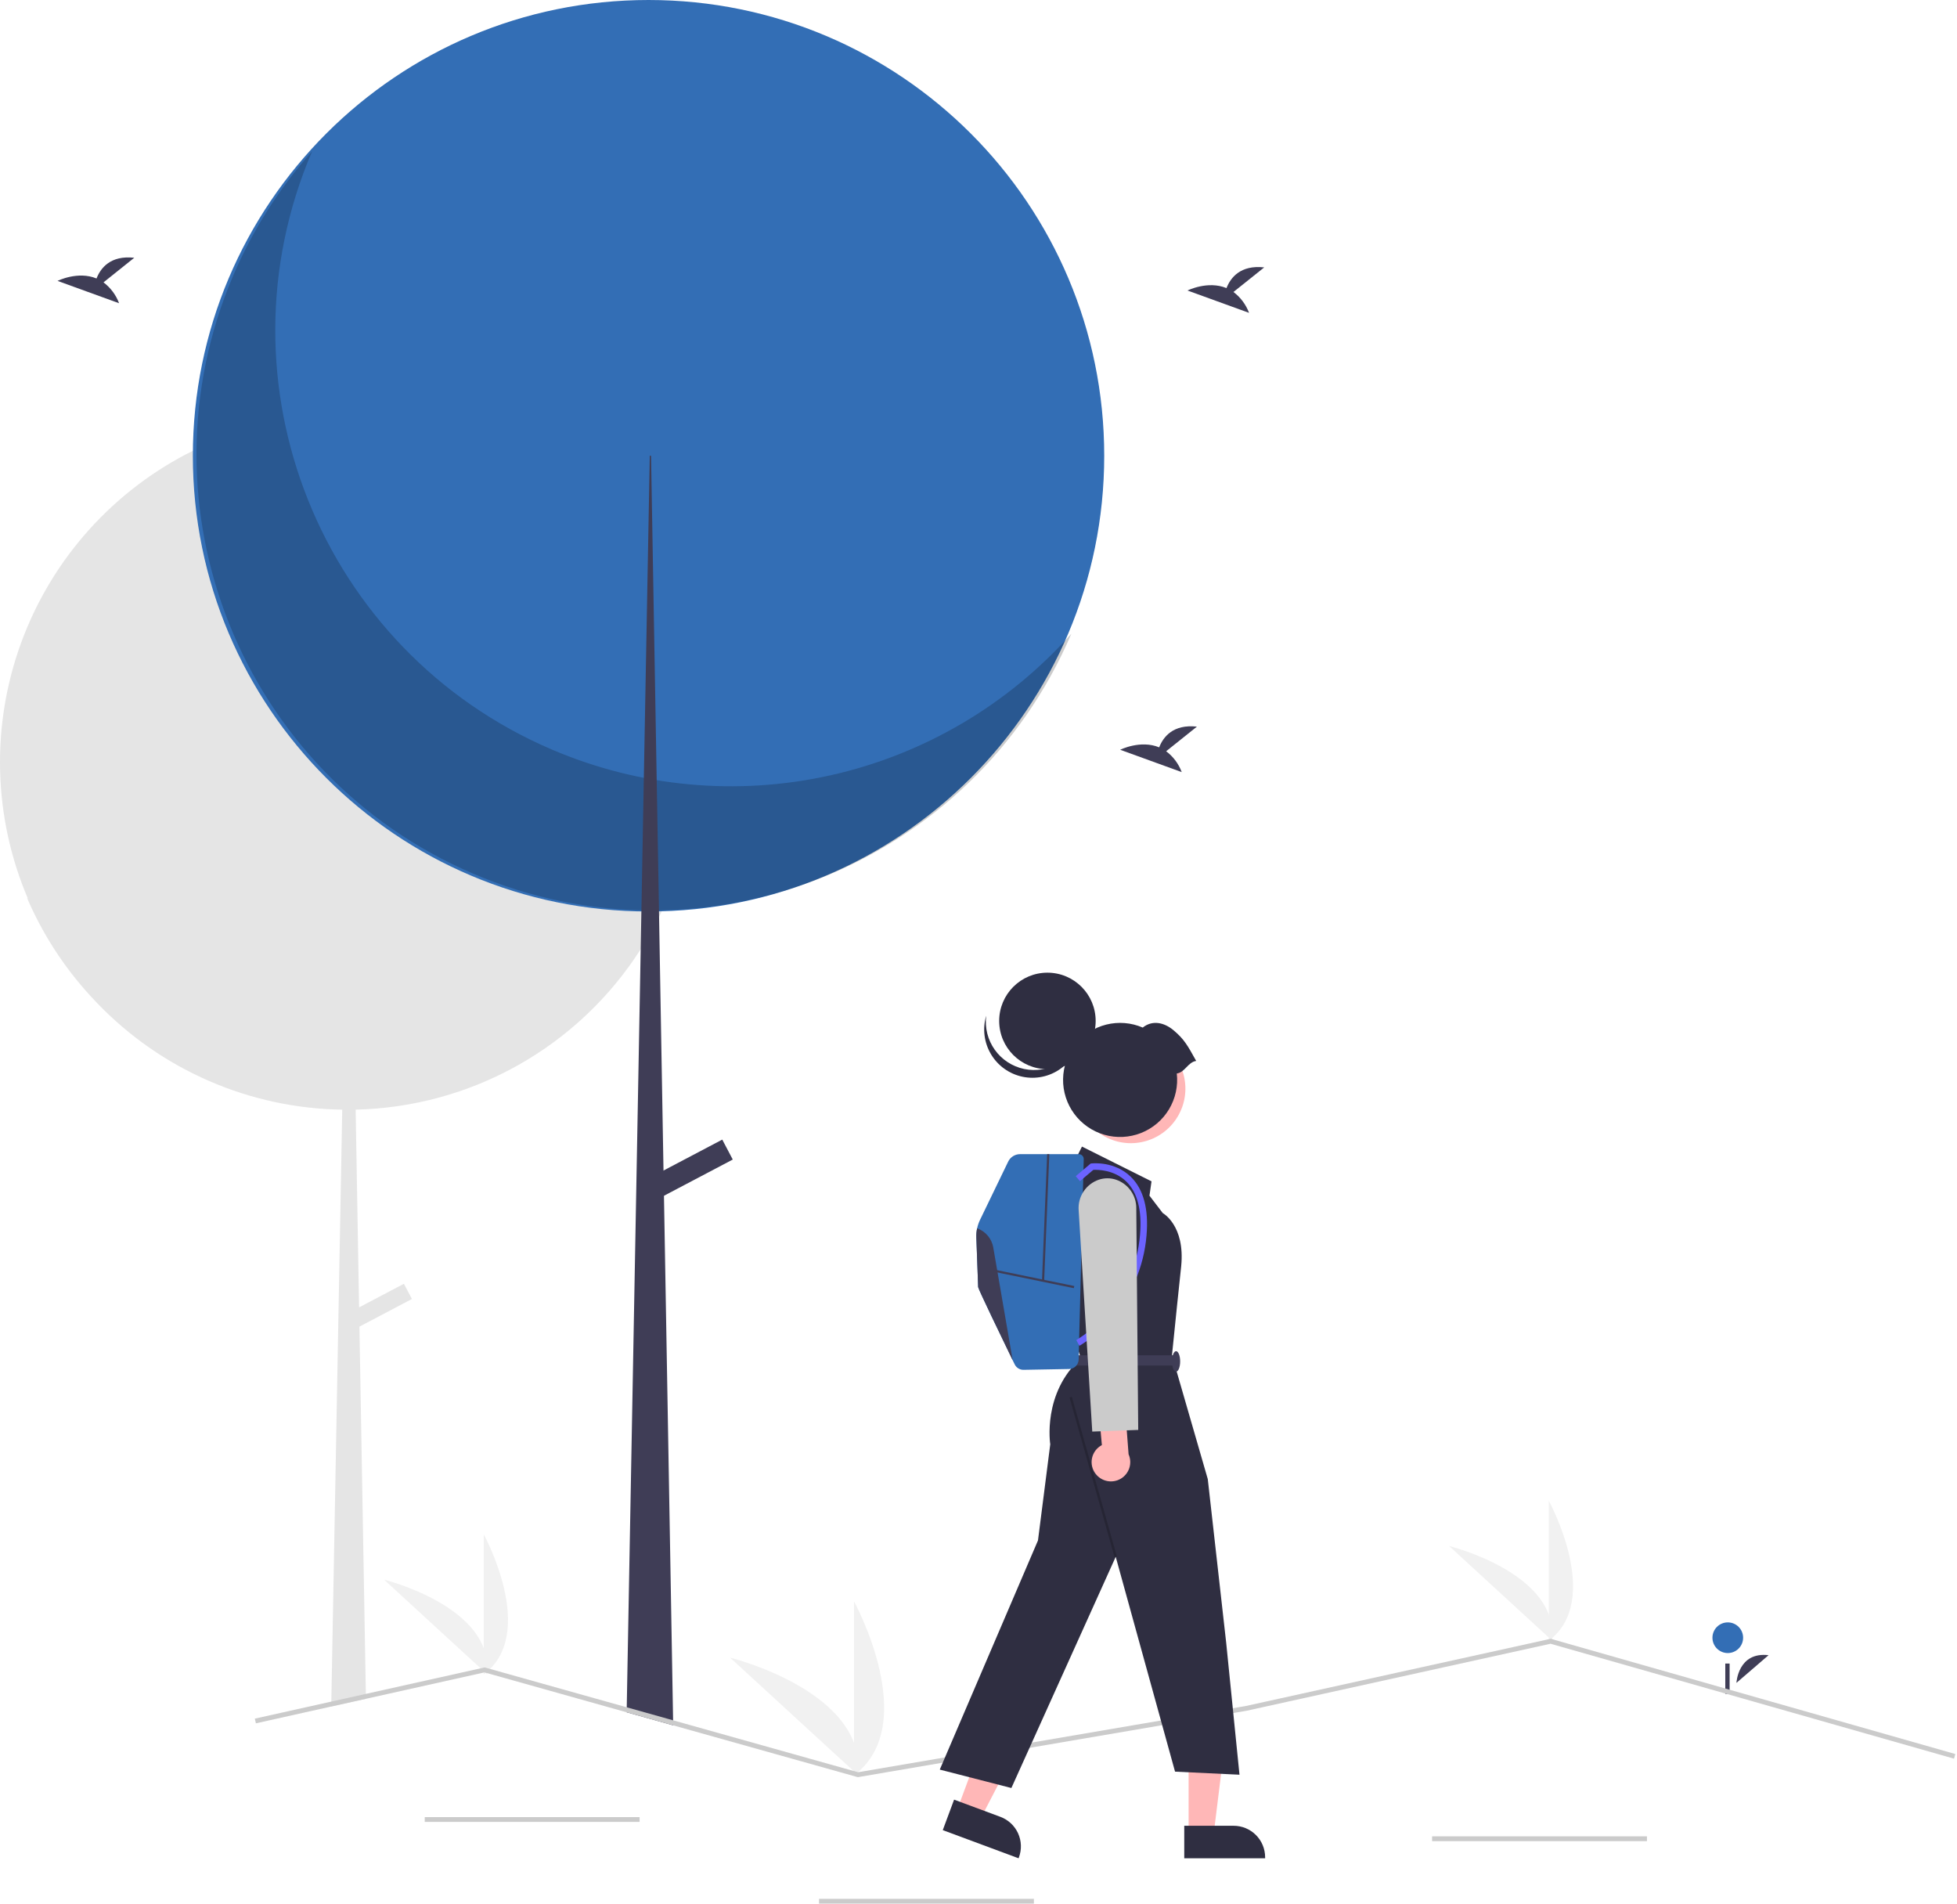 <svg width="814" height="792" viewBox="0 0 814 792" fill="none" xmlns="http://www.w3.org/2000/svg">
<g clip-path="url(#clip0)">
<path d="M722.259 699.89C722.259 699.89 722.88 686.864 735.625 688.378Z" fill="#3F3D56"/>
<path d="M718.658 687.494C722.18 687.494 725.036 684.638 725.036 681.115C725.036 677.592 722.18 674.737 718.658 674.737C715.135 674.737 712.279 677.592 712.279 681.115C712.279 684.638 715.135 687.494 718.658 687.494Z" fill="#336EB5"/>
<path d="M719.42 691.857H717.62V704.46H719.42V691.857Z" fill="#3F3D56"/>
<path d="M289.22 316.92C289.22 320.11 289.116 323.273 288.91 326.41C287.751 344.5 283.18 362.208 275.44 378.6C275.38 378.74 275.31 378.87 275.25 379C274.89 379.76 274.52 380.52 274.14 381.27C271.838 385.906 269.284 390.413 266.49 394.77C253.727 414.772 236.233 431.323 215.555 442.96C194.877 454.596 171.651 460.961 147.93 461.49L149.36 543.73L168.01 533.91L171.34 540.24L149.5 551.74L152.17 704.48L152.2 706.52L137.78 709.73L137.81 707.68L142.35 461.5C123.256 461.226 104.407 457.162 86.897 449.543C69.387 441.925 53.565 430.904 40.35 417.12C39.44 416.18 38.54 415.21 37.66 414.25C37.62 414.21 37.59 414.17 37.56 414.14C26.549 402.132 17.644 388.352 11.22 373.38C11.36 373.54 11.51 373.69 11.65 373.85C-2.868 339.9 -3.853 301.683 8.898 267.03C21.648 232.377 47.169 203.913 80.23 187.47C80.73 187.22 81.24 186.98 81.74 186.73C114.443 170.978 151.871 168.087 186.604 178.632C221.338 189.176 250.843 212.386 269.27 243.66C270.15 245.14 271 246.65 271.82 248.17C283.266 269.275 289.248 292.91 289.22 316.92Z" fill="#E5E5E5"/>
<path d="M269.754 379.079C374.433 379.079 459.293 294.219 459.293 189.539C459.293 84.86 374.433 0 269.754 0C165.074 0 80.214 84.86 80.214 189.539C80.214 294.219 165.074 379.079 269.754 379.079Z" fill="#336EB5"/>
<path opacity="0.2" d="M129.804 62.942C88.652 159.203 133.327 270.597 229.588 311.749C266.109 327.362 306.612 331.108 345.377 322.459C384.143 313.809 419.212 293.201 445.633 263.545C404.486 359.808 293.092 404.489 196.829 363.342C100.565 322.195 55.885 210.802 97.032 114.538C105.093 95.68 116.161 78.255 129.804 62.942V62.942Z" fill="black"/>
<path d="M280.01 717.56L260.65 712.13L260.69 710.05L266.49 394.77L266.78 379.05L266.79 378.59L267.8 323.51L269.27 243.67V243.66L270.27 189.54H270.8L271.82 248.17L273.15 324.48L274.1 378.63V379.03L274.14 381.26V381.27L275.98 486.82L276.17 497.31L279.97 715.46L280.01 717.56Z" fill="#3F3D56"/>
<path d="M300.42 473.951L269.088 490.447L273.455 498.74L304.786 482.245L300.42 473.951Z" fill="#3F3D56"/>
<path d="M266.04 755.716H176.669V757.716H266.04V755.716Z" fill="#CBCBCB"/>
<path d="M430.04 789.716H340.668V791.716H430.04V789.716Z" fill="#CBCBCB"/>
<path d="M685.04 763.716H595.668V765.716H685.04V763.716Z" fill="#CBCBCB"/>
<path d="M644.22 682.34V624.166C644.22 624.166 666.891 665.409 644.22 682.34Z" fill="#F1F1F1"/>
<path d="M645.62 682.33L602.766 642.989C602.766 642.989 648.479 654.179 645.62 682.33Z" fill="#F1F1F1"/>
<path d="M201.22 696.34V638.166C201.22 638.166 223.891 679.409 201.22 696.34Z" fill="#F1F1F1"/>
<path d="M202.62 696.33L159.766 656.989C159.766 656.989 205.48 668.179 202.62 696.33Z" fill="#F1F1F1"/>
<path d="M355.22 738.34V666C355.22 666 383.411 717.286 355.22 738.34Z" fill="#F1F1F1"/>
<path d="M356.961 738.327L303.672 689.406C303.672 689.406 360.517 703.322 356.961 738.327Z" fill="#F1F1F1"/>
<path d="M813.31 729.49L812.76 731.42L644.93 683.62L518.5 711.49L356.81 739.11L356.59 739.05L280.01 717.56L260.65 712.13L201.52 695.53L152.2 706.52L137.78 709.73L106.43 716.72L106 714.77L137.81 707.68L152.17 704.48L201.58 693.47L201.82 693.53L260.69 710.05L279.97 715.46L356.91 737.06L518.11 709.53L644.99 681.56L645.24 681.62L813.31 729.49Z" fill="#CBCBCB"/>
<path d="M513.051 121.437L525.846 111.203C515.906 110.107 511.822 115.528 510.151 119.818C502.385 116.594 493.932 120.82 493.932 120.82L519.532 130.114C518.241 126.664 515.992 123.654 513.051 121.437V121.437Z" fill="#3F3D56"/>
<path d="M43.051 117.437L55.846 107.203C45.906 106.107 41.822 111.528 40.151 115.818C32.386 112.594 23.932 116.82 23.932 116.82L49.532 126.114C48.241 122.664 45.992 119.654 43.051 117.437V117.437Z" fill="#3F3D56"/>
<path d="M485.051 312.437L497.846 302.203C487.906 301.107 483.822 306.528 482.151 310.818C474.385 307.594 465.932 311.82 465.932 311.82L491.532 321.114C490.241 317.664 487.992 314.654 485.051 312.437V312.437Z" fill="#3F3D56"/>
<path d="M398.156 752.578L407.935 756.211L426.602 720.221L412.169 714.859L398.156 752.578Z" fill="#FFB7B7"/>
<path d="M396.847 748.458L416.106 755.613L416.107 755.613C419.361 756.823 422.002 759.276 423.449 762.433C424.895 765.589 425.028 769.191 423.819 772.446L423.671 772.845L392.139 761.13L396.847 748.458Z" fill="#2F2E41"/>
<path d="M494.392 762.733L504.824 762.732L509.787 722.494L494.39 722.495L494.392 762.733Z" fill="#FFB7B7"/>
<path d="M492.582 759.327L513.126 759.326H513.127C516.599 759.326 519.929 760.706 522.385 763.161C524.84 765.616 526.22 768.946 526.22 772.418V772.844L492.582 772.845L492.582 759.327Z" fill="#2F2E41"/>
<path d="M446.63 483.664L450.034 476.856L478.965 491.322L478.114 497.278L483.645 504.511C483.645 504.511 493.005 509.617 491.304 526.635L489.602 542.803L487.474 563.65L502.365 615.131L510.024 683.205L515.555 738.089L488.751 736.813L464.074 647.466L420.677 743.62L390.895 735.962L431.739 640.659L436.845 600.665C436.845 600.665 433.441 579.392 449.608 564.927L447.056 557.268V547.831L438.546 502.809L446.63 483.664Z" fill="#2F2E41"/>
<path opacity="0.2" d="M445.835 580.959L444.873 581.23L463.593 647.602L464.555 647.33L445.835 580.959Z" fill="black"/>
<path d="M447.481 567.905H489.176V563.65H447.481V567.905Z" fill="#3F3D56"/>
<path d="M489.176 570.458C490.116 570.458 490.878 568.553 490.878 566.203C490.878 563.853 490.116 561.948 489.176 561.948C488.236 561.948 487.474 563.853 487.474 566.203C487.474 568.553 488.236 570.458 489.176 570.458Z" fill="#3F3D56"/>
<path d="M490.275 463.636C496.284 452.644 492.244 438.863 481.253 432.854C470.261 426.846 456.48 430.885 450.471 441.877C444.463 452.869 448.502 466.65 459.494 472.659C470.485 478.667 484.267 474.628 490.275 463.636Z" fill="#FFB7B7"/>
<path d="M435.665 444.659C446.747 444.659 455.731 435.676 455.731 424.594C455.731 413.512 446.747 404.528 435.665 404.528C424.583 404.528 415.599 413.512 415.599 424.594C415.599 435.676 424.583 444.659 435.665 444.659Z" fill="#2F2E41"/>
<path d="M410.201 422.444C409.41 425.103 409.178 427.897 409.521 430.65C409.864 433.402 410.773 436.054 412.193 438.437C413.612 440.821 415.51 442.884 417.767 444.497C420.024 446.109 422.591 447.237 425.306 447.807C428.02 448.378 430.824 448.38 433.539 447.812C436.254 447.245 438.822 446.12 441.081 444.51C443.34 442.9 445.241 440.839 446.663 438.458C448.085 436.076 448.998 433.425 449.344 430.673C447.906 435.5 444.706 439.61 440.378 442.187C436.051 444.764 430.912 445.619 425.983 444.583C421.054 443.547 416.695 440.695 413.772 436.594C410.848 432.493 409.573 427.442 410.201 422.444V422.444Z" fill="#2F2E41"/>
<path d="M489.473 446.459C490.062 451.646 488.923 456.882 486.234 461.356C483.545 465.831 479.456 469.293 474.599 471.207C469.743 473.121 464.391 473.38 459.372 471.944C454.354 470.508 449.949 467.456 446.841 463.263C443.732 459.069 442.094 453.967 442.179 448.748C442.264 443.528 444.068 438.483 447.312 434.393C450.556 430.303 455.058 427.397 460.121 426.126C465.184 424.854 470.525 425.288 475.316 427.36C479.279 424.164 484.191 425.154 488.185 428.527C492.702 432.341 494.043 434.96 497.545 441.232C494.101 441.715 492.917 445.976 489.473 446.459Z" fill="#2F2E41"/>
<path d="M406.099 514.67C406.353 521.392 406.856 534.623 406.856 535.298C406.856 536.01 416.886 556.779 421.22 565.717V565.722C421.528 566.352 421.804 566.923 422.049 567.426C422.384 568.12 422.911 568.703 423.568 569.106C424.224 569.509 424.982 569.716 425.752 569.701L444.69 569.361C445.731 569.344 446.724 568.924 447.463 568.191C448.203 567.458 448.63 566.468 448.656 565.427L450.768 482.112C450.775 481.837 450.727 481.564 450.627 481.308C450.527 481.052 450.376 480.819 450.184 480.622C449.993 480.426 449.763 480.269 449.51 480.162C449.257 480.055 448.985 480 448.71 480H424.288C423.257 480 422.246 480.292 421.372 480.84C420.499 481.388 419.797 482.172 419.348 483.1L407.626 507.35C406.527 509.629 406.003 512.142 406.099 514.67V514.67Z" fill="#336EB5"/>
<path d="M448.985 559.71C453.845 556.765 458.211 553.075 461.925 548.774C470.554 539.069 475.801 526.827 476.88 513.886C477.843 502.814 475.646 494.583 470.35 489.423C463.619 482.864 454.456 483.817 454.069 483.861L453.659 483.908L447.451 489.161L449.208 491.237L454.762 486.537C456.463 486.452 463.404 486.433 468.474 491.393C473.142 495.958 475.058 503.447 474.171 513.651C473.144 525.972 468.16 537.631 459.963 546.887C456.427 550.978 452.281 554.499 447.673 557.328L448.985 559.71Z" fill="#6C63FF"/>
<path d="M413.746 528.057L413.563 528.945L446.652 535.741L446.835 534.853L413.746 528.057Z" fill="#3F3D56"/>
<path d="M435.555 479.982L433.406 532.632L434.311 532.669L436.461 480.019L435.555 479.982Z" fill="#3F3D56"/>
<path d="M406.099 514.67C406.353 521.392 406.856 534.623 406.856 535.298C406.856 536.01 416.886 556.779 421.22 565.717L413.143 518.818C412.83 517.013 412.044 515.324 410.865 513.923C409.685 512.522 408.155 511.46 406.43 510.845C406.158 512.101 406.047 513.386 406.099 514.67V514.67Z" fill="#3F3D56"/>
<path d="M455.725 612.959C455.009 612.037 454.505 610.97 454.247 609.832C453.989 608.695 453.983 607.514 454.231 606.374C454.478 605.235 454.973 604.163 455.679 603.234C456.385 602.306 457.287 601.544 458.32 601.002L456.678 582.843L467.47 579.153L469.428 604.831C470.224 606.626 470.334 608.651 469.736 610.522C469.139 612.393 467.876 613.98 466.187 614.981C464.497 615.983 462.499 616.331 460.571 615.958C458.643 615.585 456.919 614.518 455.725 612.959V612.959Z" fill="#FFB7B7"/>
<path d="M448.661 503.359C448.45 500.601 449.164 497.852 450.689 495.544C452.213 493.237 454.463 491.503 457.083 490.616C459.393 489.854 461.887 489.856 464.195 490.623C466.666 491.464 468.809 493.061 470.322 495.187C471.836 497.313 472.642 499.861 472.629 502.471L473.438 594.694L454.315 595.387L448.661 503.359Z" fill="#CBCBCB"/>
</g>
<defs>
<clipPath id="clip0">
<rect width="813.31" height="791.716" fill="white"/>
</clipPath>
</defs>
</svg>
